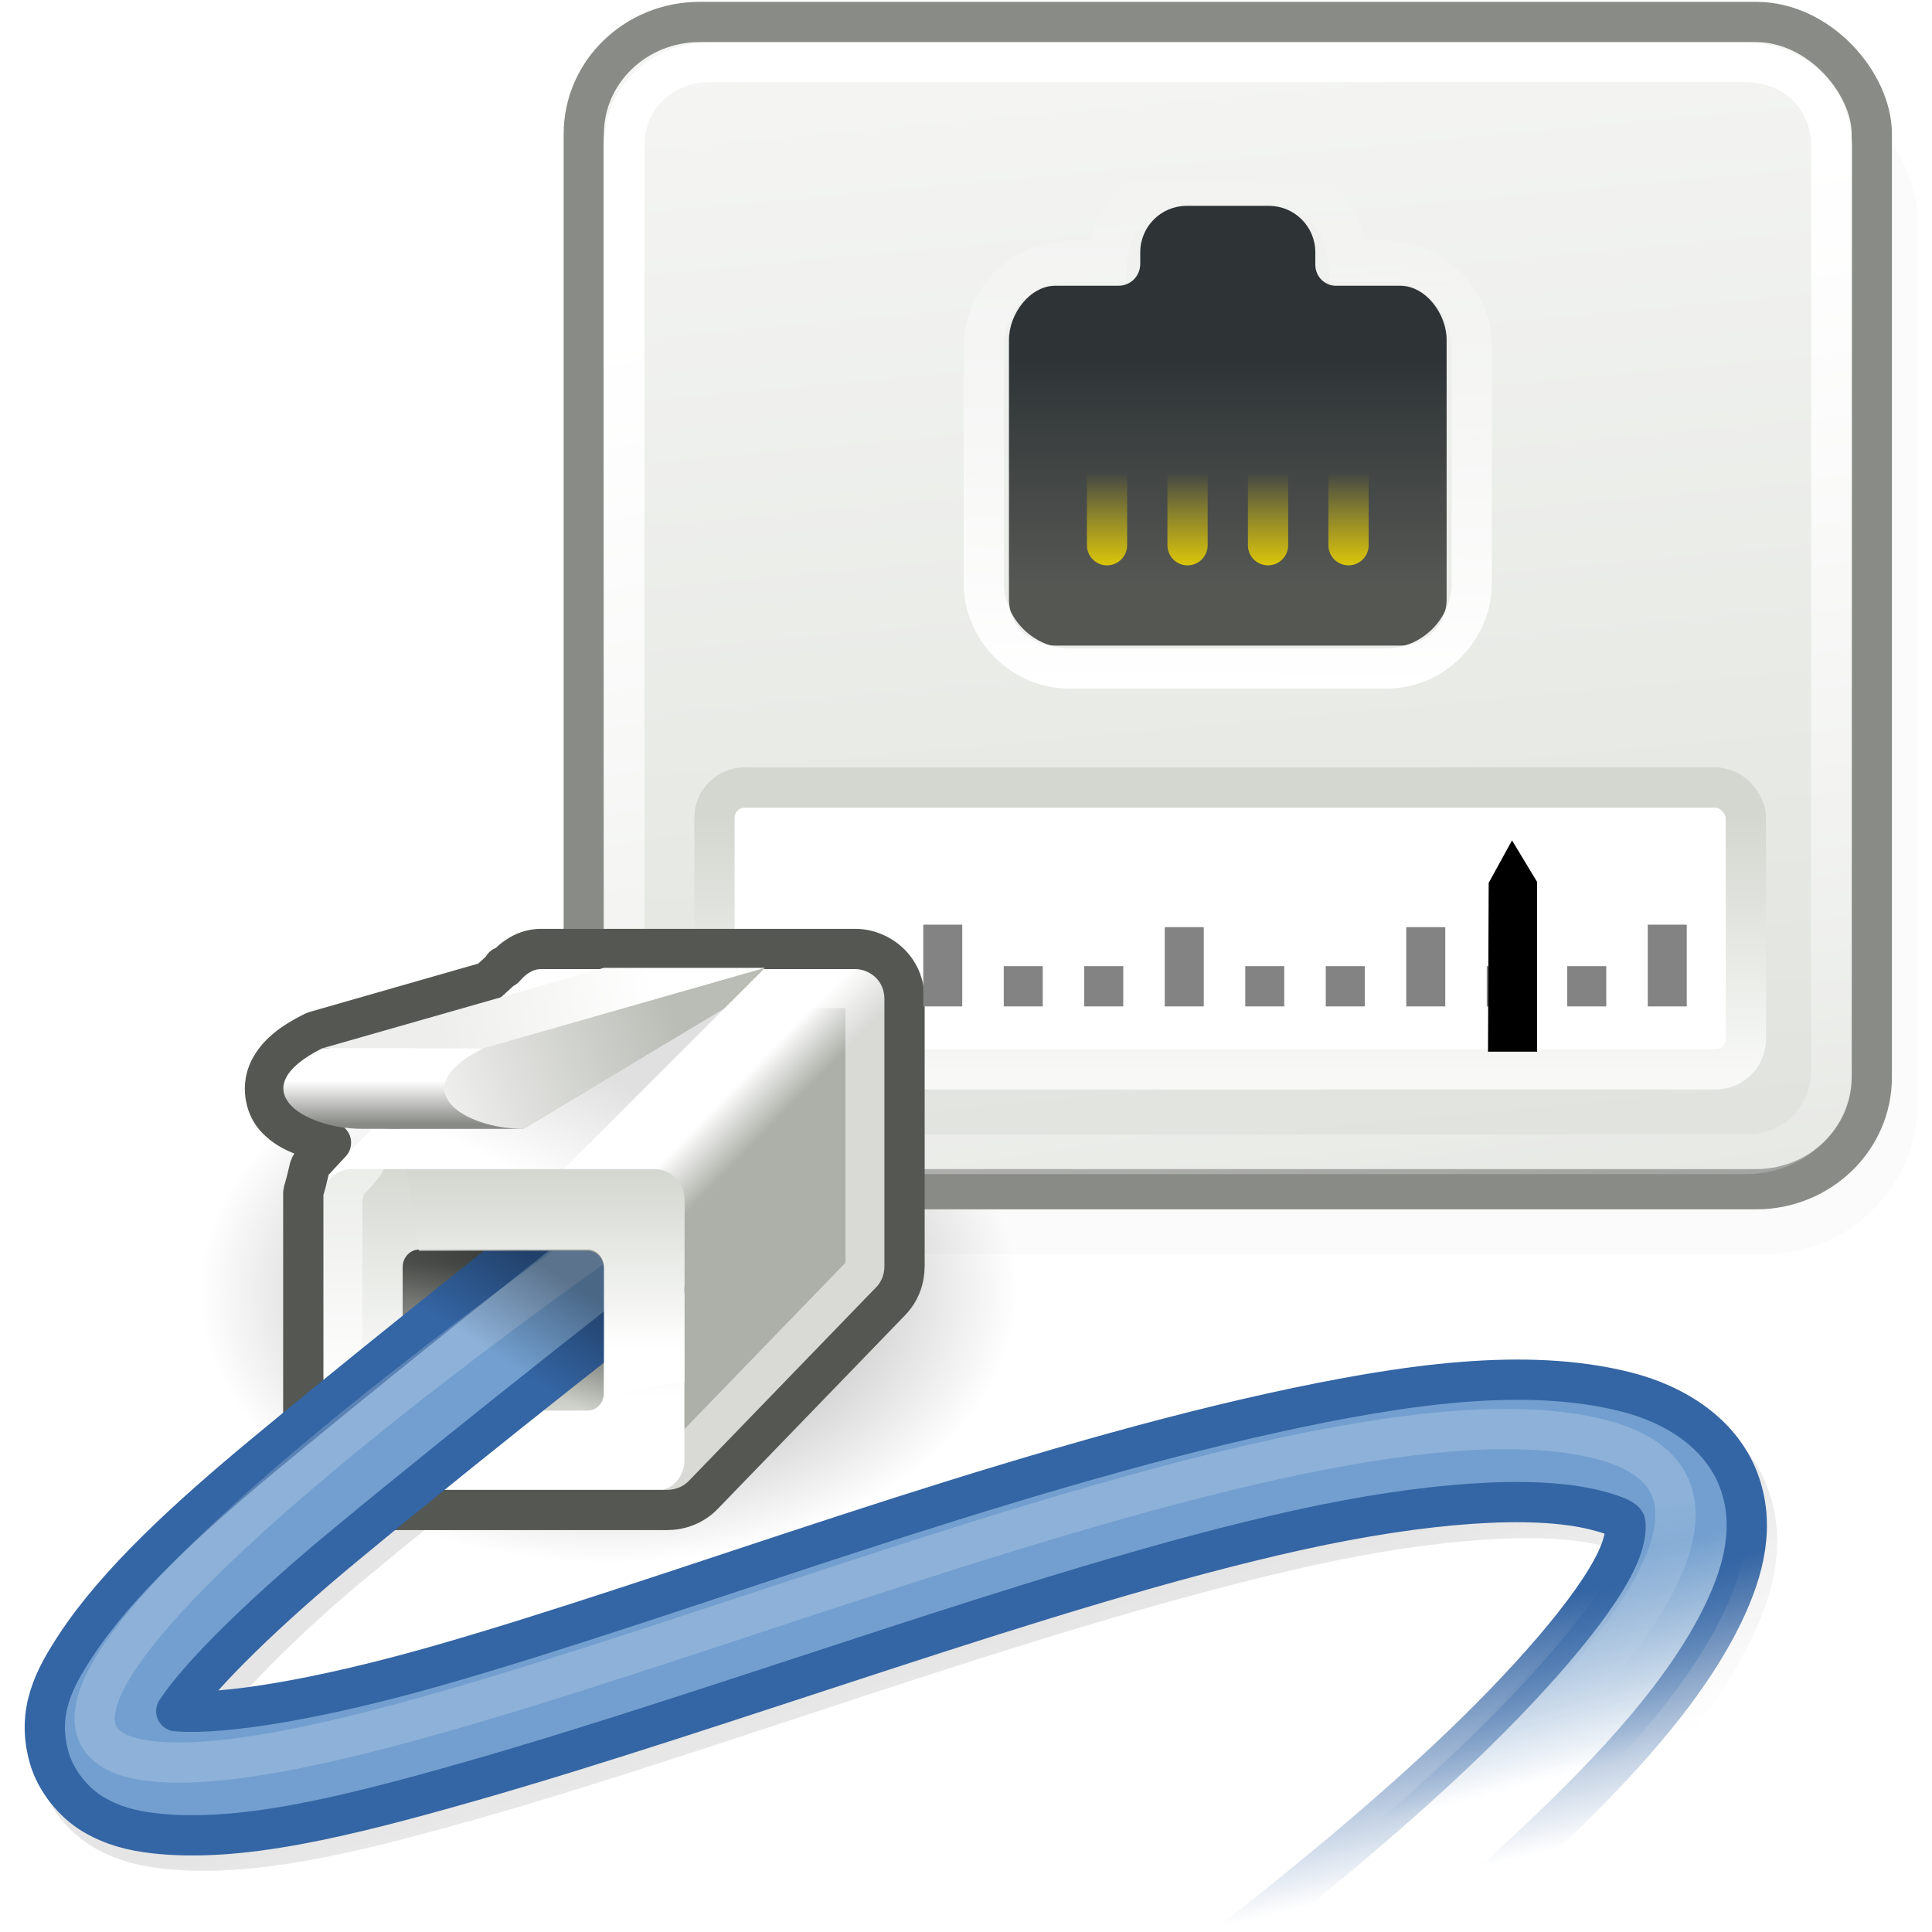 <svg xmlns="http://www.w3.org/2000/svg" xmlns:svg="http://www.w3.org/2000/svg" xmlns:xlink="http://www.w3.org/1999/xlink" id="svg11300" width="48" height="48" version="1.0"><defs id="defs3"><linearGradient id="linearGradient10230"><stop style="stop-color:#cdcdcd;stop-opacity:1" id="stop10232" offset="0"/><stop style="stop-color:#cdcdcd;stop-opacity:0" id="stop10234" offset="1"/></linearGradient><linearGradient id="linearGradient10196"><stop id="stop10198" offset="0" style="stop-color:#fff;stop-opacity:1"/><stop id="stop10200" offset="1" style="stop-color:#bdbdbd;stop-opacity:1"/></linearGradient><linearGradient id="linearGradient10186"><stop style="stop-color:#fff;stop-opacity:1" id="stop10188" offset="0"/><stop style="stop-color:#fff;stop-opacity:0" id="stop10190" offset="1"/></linearGradient><linearGradient id="linearGradient8905"><stop style="stop-color:#d3d7cf;stop-opacity:1" id="stop8907" offset="0"/><stop style="stop-color:#f8f9f7;stop-opacity:1" id="stop8909" offset="1"/></linearGradient><linearGradient id="linearGradient8895"><stop style="stop-color:#000;stop-opacity:1" id="stop8897" offset="0"/><stop style="stop-color:#000;stop-opacity:0" id="stop8899" offset="1"/></linearGradient><linearGradient id="linearGradient8885"><stop style="stop-color:#6e6e6e;stop-opacity:1" id="stop8887" offset="0"/><stop style="stop-color:#6e6e6e;stop-opacity:0" id="stop8889" offset="1"/></linearGradient><linearGradient id="linearGradient8872"><stop style="stop-color:#6e6e6e;stop-opacity:1" id="stop8874" offset="0"/><stop style="stop-color:#454545;stop-opacity:1" id="stop8876" offset="1"/></linearGradient><linearGradient id="linearGradient8699"><stop style="stop-color:#e0e0e0;stop-opacity:1" id="stop8701" offset="0"/><stop style="stop-color:#000;stop-opacity:1" id="stop8703" offset="1"/></linearGradient><linearGradient id="linearGradient7933"><stop id="stop7935" offset="0" style="stop-color:#f6f6f5;stop-opacity:1"/><stop style="stop-color:#e1e1dd;stop-opacity:1" id="stop7937" offset=".602"/><stop id="stop7939" offset="1" style="stop-color:#ccccc6;stop-opacity:1"/></linearGradient><linearGradient id="linearGradient7117"><stop style="stop-color:#fff;stop-opacity:1" id="stop7119" offset="0"/><stop style="stop-color:#c6c6c6;stop-opacity:1" id="stop7121" offset="1"/></linearGradient><linearGradient id="linearGradient7101"><stop style="stop-color:#e6e7e5;stop-opacity:1" id="stop7103" offset="0"/><stop style="stop-color:#e6e7e5;stop-opacity:0" id="stop7105" offset="1"/></linearGradient><linearGradient id="linearGradient7081"><stop style="stop-color:#878983;stop-opacity:1" id="stop7083" offset="0"/><stop style="stop-color:#d4d4d3;stop-opacity:1" id="stop7085" offset="1"/></linearGradient><linearGradient id="linearGradient7073"><stop style="stop-color:#fff;stop-opacity:1" id="stop7075" offset="0"/><stop style="stop-color:#fff;stop-opacity:0" id="stop7077" offset="1"/></linearGradient><linearGradient id="linearGradient7059"><stop id="stop7061" offset="0" style="stop-color:#e6e7e5;stop-opacity:1"/><stop style="stop-color:#a5a79f;stop-opacity:1" id="stop7067" offset=".278"/><stop style="stop-color:#c7c9c3;stop-opacity:1" id="stop7065" offset=".783"/><stop id="stop7063" offset="1" style="stop-color:#fff;stop-opacity:1"/></linearGradient><linearGradient id="linearGradient6903"><stop style="stop-color:#4d4d4d;stop-opacity:.16" id="stop6905" offset="0"/><stop style="stop-color:#181818;stop-opacity:1" id="stop6907" offset="1"/></linearGradient><linearGradient id="linearGradient6858"><stop style="stop-color:#000;stop-opacity:1" id="stop6860" offset="0"/><stop id="stop6868" offset=".218" style="stop-color:#fff;stop-opacity:1"/><stop id="stop6866" offset=".766" style="stop-color:#fff;stop-opacity:1"/><stop style="stop-color:#000;stop-opacity:1" id="stop6862" offset="1"/></linearGradient><linearGradient id="linearGradient6337"><stop style="stop-color:#4d4d4d;stop-opacity:1" id="stop6339" offset="0"/><stop style="stop-color:#000;stop-opacity:1" id="stop6341" offset="1"/></linearGradient><linearGradient id="linearGradient6277"><stop style="stop-color:#fff;stop-opacity:1" id="stop6279" offset="0"/><stop style="stop-color:#b4b4b4;stop-opacity:1" id="stop6281" offset="1"/></linearGradient><linearGradient id="linearGradient6248"><stop style="stop-color:#fff;stop-opacity:1" id="stop6250" offset="0"/><stop style="stop-color:#fff;stop-opacity:0" id="stop6252" offset="1"/></linearGradient><linearGradient id="linearGradient8538"><stop style="stop-color:#fff;stop-opacity:1" id="stop8540" offset="0"/><stop style="stop-color:#fff;stop-opacity:0" id="stop8542" offset="1"/></linearGradient><radialGradient id="radialGradient8544" cx="-85.084" cy="17.586" r="54.486" fx="-85.084" fy="17.586" gradientTransform="matrix(1.501, 0, 0, 1.476, 42.595, -7.627)" gradientUnits="userSpaceOnUse" xlink:href="#linearGradient8538"/><filter id="filter8562"><feGaussianBlur id="feGaussianBlur8564" stdDeviation=".323"/></filter><filter id="filter6242"><feGaussianBlur id="feGaussianBlur6244" stdDeviation=".283"/></filter><radialGradient id="radialGradient6283" cx="157.344" cy="30.799" r="1.031" fx="157.344" fy="30.799" gradientUnits="userSpaceOnUse" xlink:href="#linearGradient6277"/><radialGradient id="radialGradient6295" cx="157.344" cy="30.799" r="1.031" fx="157.344" fy="30.799" gradientUnits="userSpaceOnUse" xlink:href="#linearGradient6277"/><radialGradient id="radialGradient6309" cx="157.344" cy="30.799" r="1.031" fx="157.344" fy="30.799" gradientUnits="userSpaceOnUse" xlink:href="#linearGradient6277"/><radialGradient id="radialGradient6311" cx="157.344" cy="30.799" r="1.031" fx="157.344" fy="30.799" gradientUnits="userSpaceOnUse" xlink:href="#linearGradient6277"/><filter id="filter5386"><feGaussianBlur id="feGaussianBlur5388" stdDeviation=".263"/></filter><linearGradient id="linearGradient6991"><stop id="stop6993" offset="0" style="stop-color:#d3d7cf;stop-opacity:1"/><stop id="stop6995" offset="1" style="stop-color:#fff;stop-opacity:1"/></linearGradient><linearGradient id="linearGradient7186"><stop id="stop7188" offset="0" style="stop-color:#888a85;stop-opacity:1"/><stop id="stop7190" offset="1" style="stop-color:#fff;stop-opacity:1"/></linearGradient><linearGradient id="linearGradient7237"><stop id="stop7239" offset="0" style="stop-color:#eeeeec;stop-opacity:1"/><stop id="stop7241" offset="1" style="stop-color:#babdb6;stop-opacity:1"/></linearGradient><linearGradient id="linearGradient7245"><stop id="stop7247" offset="0" style="stop-color:#eeeeec;stop-opacity:1"/><stop id="stop7249" offset="1" style="stop-color:#fff;stop-opacity:1"/></linearGradient><linearGradient id="linearGradient7257"><stop style="stop-color:#000;stop-opacity:1" id="stop7259" offset="0"/><stop style="stop-color:#000;stop-opacity:0" id="stop7261" offset="1"/></linearGradient><linearGradient id="linearGradient7263"><stop style="stop-color:#adb0a8;stop-opacity:1" id="stop7265" offset="0"/><stop style="stop-color:#fff;stop-opacity:1" id="stop7267" offset="1"/></linearGradient><linearGradient id="linearGradient7269"><stop style="stop-color:#fff;stop-opacity:1" id="stop7271" offset="0"/><stop style="stop-color:#d3d7cf;stop-opacity:1" id="stop7273" offset="1"/></linearGradient><linearGradient id="linearGradient7277"><stop id="stop7279" offset="0" style="stop-color:#555753;stop-opacity:1"/><stop id="stop7281" offset="1" style="stop-color:#d3d7cf;stop-opacity:1"/></linearGradient><linearGradient id="linearGradient7340"><stop id="stop7342" offset="0" style="stop-color:#2e3436;stop-opacity:1"/><stop id="stop7344" offset="1" style="stop-color:#555753;stop-opacity:1"/></linearGradient><linearGradient id="linearGradient7422"><stop id="stop7424" offset="0" style="stop-color:#edd400;stop-opacity:1"/><stop id="stop7426" offset="1" style="stop-color:#edd400;stop-opacity:0"/></linearGradient><linearGradient id="linearGradient7430"><stop id="stop7432" offset="0" style="stop-color:#fff;stop-opacity:1"/><stop id="stop7434" offset="1" style="stop-color:#fff;stop-opacity:0"/></linearGradient><linearGradient id="linearGradient7438"><stop id="stop7440" offset="0" style="stop-color:#fff;stop-opacity:1"/><stop id="stop7442" offset="1" style="stop-color:#fff;stop-opacity:0"/></linearGradient><linearGradient id="linearGradient7652"><stop id="stop7654" offset="0" style="stop-color:#729fcf;stop-opacity:1"/><stop id="stop7656" offset="1" style="stop-color:#729fcf;stop-opacity:0"/></linearGradient><linearGradient id="linearGradient7660"><stop id="stop7662" offset="0" style="stop-color:#fff;stop-opacity:1"/><stop id="stop7664" offset="1" style="stop-color:#fff;stop-opacity:0"/></linearGradient><linearGradient id="linearGradient7812"><stop id="stop7814" offset="0" style="stop-color:#000;stop-opacity:1"/><stop id="stop7816" offset="1" style="stop-color:#000;stop-opacity:0"/></linearGradient><linearGradient id="linearGradient7822"><stop id="stop7824" offset="0" style="stop-color:#000;stop-opacity:1"/><stop id="stop7826" offset="1" style="stop-color:#000;stop-opacity:0"/></linearGradient><radialGradient id="radialGradient6668" cx="14.363" cy="34.786" r="8.795" fx="14.363" fy="34.786" gradientTransform="matrix(1, 0, 0, 0.688, 0, 10.838)" gradientUnits="userSpaceOnUse" xlink:href="#linearGradient7822"/><linearGradient id="linearGradient6674" x1="-4.221" x2="-4.221" y1="59.879" y2="54.708" gradientTransform="matrix(0.964, 0, 0, 0.972, -0.25, 1.694)" gradientUnits="userSpaceOnUse" xlink:href="#linearGradient7269"/><linearGradient id="linearGradient6676" x1="-1.989" x2="-3.359" y1="51.138" y2="54" gradientTransform="translate(-4, -24)" gradientUnits="userSpaceOnUse" xlink:href="#linearGradient7257"/><linearGradient id="linearGradient6678" x1="-4.685" x2=".884" y1="52.64" y2="50.563" gradientTransform="translate(-4, -24)" gradientUnits="userSpaceOnUse" xlink:href="#linearGradient7237"/><linearGradient id="linearGradient6680" x1="-5.082" x2=".265" y1="50.519" y2="49.458" gradientTransform="translate(-4, -24)" gradientUnits="userSpaceOnUse" xlink:href="#linearGradient7245"/><linearGradient id="linearGradient6682" x1="-5.969" x2="-5.969" y1="52.875" y2="51.812" gradientTransform="translate(-4, -24)" gradientUnits="userSpaceOnUse" xlink:href="#linearGradient7186"/><linearGradient id="linearGradient6684" x1="-3.536" x2="-3.536" y1="55.867" y2="59.445" gradientTransform="matrix(1, 0, 0, 1.029, -4, -25.143)" gradientUnits="userSpaceOnUse" xlink:href="#linearGradient7277"/><linearGradient id="linearGradient6686" x1="37.625" x2="39.629" y1="40.313" y2="49.839" gradientTransform="translate(-109.99, 113.276)" gradientUnits="userSpaceOnUse" xlink:href="#linearGradient7652"/><linearGradient id="linearGradient6690" x1="41.188" x2="42.124" y1="38.313" y2="42.938" gradientTransform="translate(-109.99, 113.276)" gradientUnits="userSpaceOnUse" xlink:href="#linearGradient7660"/><linearGradient id="linearGradient6692" x1="-4.11" x2="-4.11" y1="58.808" y2="55" gradientTransform="matrix(1.125, 0, 0, 1.167, -94.115, 79.141)" gradientUnits="userSpaceOnUse" xlink:href="#linearGradient7269"/><linearGradient id="linearGradient6694" x1="-6.406" x2="-7.781" y1="32.438" y2="34.563" gradientTransform="translate(-89.99, 113.276)" gradientUnits="userSpaceOnUse" xlink:href="#linearGradient7812"/><filter id="filter6756" width="1.79" height="2.147" x="-.395" y="-.574"><feGaussianBlur id="feGaussianBlur6758" stdDeviation="2.895"/></filter><filter id="filter6852"><feGaussianBlur id="feGaussianBlur6854" stdDeviation=".244"/></filter><linearGradient id="linearGradient6874" x1="44" x2="44" y1="180.5" y2="242.518" gradientTransform="matrix(0.251, 0, 0, 0.251, -123.362, 103.517)" gradientUnits="userSpaceOnUse" xlink:href="#linearGradient6858"/><filter id="filter6899"><feGaussianBlur id="feGaussianBlur6901" stdDeviation=".149"/></filter><linearGradient id="linearGradient6909" x1="-97.155" x2="-96.715" y1="153.008" y2="149.237" gradientUnits="userSpaceOnUse" xlink:href="#linearGradient6903"/><filter id="filter6997"><feGaussianBlur id="feGaussianBlur6999" stdDeviation=".167"/></filter><radialGradient id="radialGradient7011" cx="-73.928" cy="146.24" r="20.138" fx="-73.928" fy="146.24" gradientTransform="matrix(1, 0, 0, 0.557, 0, 68.77)" gradientUnits="userSpaceOnUse" xlink:href="#linearGradient7660"/><radialGradient id="radialGradient7055" cx="-101.209" cy="162.92" r="20.138" fx="-101.209" fy="162.92" gradientTransform="matrix(0.414, 0, 0, 0.23, -62.745, 120.751)" gradientUnits="userSpaceOnUse" xlink:href="#linearGradient7660"/><linearGradient id="linearGradient7057" x1="4.357" x2=".822" y1="58.888" y2="54.416" gradientTransform="matrix(1.022, 0, 0, 1.022, 0.049, -1.302)" gradientUnits="userSpaceOnUse" xlink:href="#linearGradient7059"/><filter id="filter7069"><feGaussianBlur id="feGaussianBlur7071" stdDeviation=".071"/></filter><linearGradient id="linearGradient7079" x1="-4.156" x2="-4.156" y1="37.149" y2="29.992" gradientUnits="userSpaceOnUse" xlink:href="#linearGradient7073"/><radialGradient id="radialGradient7089" cx="105.195" cy="-.366" r="29.403" fx="105.195" fy="-.366" gradientTransform="matrix(3.54, 0, 0, 3.507, -267.189, 1.189)" gradientUnits="userSpaceOnUse" xlink:href="#linearGradient6248"/><radialGradient id="radialGradient7107" cx="211.375" cy="217.367" r="21.625" fx="211.375" fy="217.367" gradientTransform="matrix(1, 0, 0, 1.04, 0, -8.912)" gradientUnits="userSpaceOnUse" xlink:href="#linearGradient7101"/><radialGradient id="radialGradient7111" cx="207.4" cy="217.158" r="21.625" fx="207.4" fy="217.158" gradientTransform="matrix(-0.4, 0, 0, -0.416, 115.345, 179.475)" gradientUnits="userSpaceOnUse" xlink:href="#linearGradient7101"/><filter id="filter5406"><feGaussianBlur id="feGaussianBlur5408" stdDeviation=".782"/></filter><linearGradient id="linearGradient7576"><stop id="stop7578" offset="0" style="stop-color:#3465a4;stop-opacity:1"/><stop id="stop7580" offset="1" style="stop-color:#3465a4;stop-opacity:0"/></linearGradient><linearGradient id="linearGradient7688"><stop id="stop7690" offset="0" style="stop-color:#000;stop-opacity:1"/><stop id="stop7692" offset="1" style="stop-color:#000;stop-opacity:0"/></linearGradient><filter id="filter7453" width="1.469" height="1.085" x="-.235" y="-.043"><feGaussianBlur id="feGaussianBlur7455" stdDeviation=".098"/></filter><radialGradient id="radialGradient7885" cx="14.363" cy="34.786" r="8.795" fx="14.363" fy="34.786" gradientTransform="matrix(1, 0, 0, 0.688, 0, 10.838)" gradientUnits="userSpaceOnUse" xlink:href="#linearGradient7822"/><linearGradient id="linearGradient7887" x1="-7.975" x2="-11.006" y1="25.357" y2="-6.568" gradientTransform="matrix(2, 0, 0, 1.933, 43.5, 0.533)" gradientUnits="userSpaceOnUse" xlink:href="#linearGradient6991"/><linearGradient id="linearGradient7889" x1="-7.852" x2="-5.51" y1="3.755" y2="18.938" gradientUnits="userSpaceOnUse" xlink:href="#linearGradient7438"/><linearGradient id="linearGradient7891" x1="28.625" x2="30.5" y1="41.125" y2="47.813" gradientUnits="userSpaceOnUse" xlink:href="#linearGradient7688"/><linearGradient id="linearGradient7893" x1="1.626" x2=".822" y1="55.219" y2="54.416" gradientUnits="userSpaceOnUse" xlink:href="#linearGradient7263"/><linearGradient id="linearGradient7895" x1="-4.221" x2="-4.221" y1="59.879" y2="54.708" gradientTransform="matrix(0.964, 0, 0, 0.972, -0.25, 1.694)" gradientUnits="userSpaceOnUse" xlink:href="#linearGradient7269"/><linearGradient id="linearGradient7897" x1="-1.989" x2="-3.359" y1="51.138" y2="54" gradientTransform="translate(-4, -24)" gradientUnits="userSpaceOnUse" xlink:href="#linearGradient7257"/><linearGradient id="linearGradient7899" x1="-4.685" x2=".884" y1="52.64" y2="50.563" gradientTransform="translate(-4, -24)" gradientUnits="userSpaceOnUse" xlink:href="#linearGradient7237"/><linearGradient id="linearGradient7901" x1="-5.082" x2=".265" y1="50.519" y2="49.458" gradientTransform="translate(-4, -24)" gradientUnits="userSpaceOnUse" xlink:href="#linearGradient7245"/><linearGradient id="linearGradient7903" x1="-5.969" x2="-5.969" y1="52.875" y2="51.812" gradientTransform="translate(-4, -24)" gradientUnits="userSpaceOnUse" xlink:href="#linearGradient7186"/><linearGradient id="linearGradient7905" x1="-3.536" x2="-3.536" y1="55.867" y2="59.445" gradientTransform="matrix(1, 0, 0, 1.029, -4, -25.143)" gradientUnits="userSpaceOnUse" xlink:href="#linearGradient7277"/><linearGradient id="linearGradient7907" x1="32.813" x2="32.813" y1="21" y2="26.205" gradientTransform="matrix(1.087, 0, 0, 1.086, -1.581, -12.943)" gradientUnits="userSpaceOnUse" xlink:href="#linearGradient7340"/><linearGradient id="linearGradient7909" x1="28.875" x2="29" y1="29" y2="16" gradientTransform="translate(1, -11)" gradientUnits="userSpaceOnUse" xlink:href="#linearGradient7430"/><linearGradient id="linearGradient7911" x1="30.313" x2="30.313" y1="27.313" y2="24.688" gradientUnits="userSpaceOnUse" xlink:href="#linearGradient7422"/><linearGradient id="linearGradient7913" x1="30.313" x2="30.313" y1="27.313" y2="24.688" gradientUnits="userSpaceOnUse" xlink:href="#linearGradient7422"/><linearGradient id="linearGradient7915" x1="30.313" x2="30.313" y1="27.313" y2="24.688" gradientUnits="userSpaceOnUse" xlink:href="#linearGradient7422"/><linearGradient id="linearGradient7917" x1="30.313" x2="30.313" y1="27.313" y2="24.688" gradientUnits="userSpaceOnUse" xlink:href="#linearGradient7422"/><linearGradient id="linearGradient7919" x1="30.313" x2="30.313" y1="27.313" y2="24.688" gradientUnits="userSpaceOnUse" xlink:href="#linearGradient7422"/><linearGradient id="linearGradient7921" x1="37.625" x2="38.875" y1="40.313" y2="45.063" gradientUnits="userSpaceOnUse" xlink:href="#linearGradient7652"/><linearGradient id="linearGradient7923" x1="38.75" x2="40.125" y1="40.625" y2="46.563" gradientUnits="userSpaceOnUse" xlink:href="#linearGradient7576"/><linearGradient id="linearGradient7925" x1="41.188" x2="42.124" y1="38.313" y2="42.938" gradientUnits="userSpaceOnUse" xlink:href="#linearGradient7660"/><linearGradient id="linearGradient7927" x1="-4.11" x2="-4.11" y1="58.808" y2="55" gradientTransform="matrix(1.125, 0, 0, 1.167, 15.875, -34.135)" gradientUnits="userSpaceOnUse" xlink:href="#linearGradient7269"/><linearGradient id="linearGradient7929" x1="-6.406" x2="-7.781" y1="32.438" y2="34.563" gradientUnits="userSpaceOnUse" xlink:href="#linearGradient7812"/><radialGradient id="radialGradient7931" cx="99.477" cy="14.743" r="29.131" fx="99.477" fy="14.743" gradientTransform="matrix(5.673, 4.12202e-08, -1.21574e-08, 1.673, -483.393, -0.398)" gradientUnits="userSpaceOnUse" xlink:href="#linearGradient7933"/><linearGradient id="linearGradient7037" x1="15.203" x2="19.136" y1="28.393" y2="31.795" gradientUnits="userSpaceOnUse" xlink:href="#linearGradient7031"/><linearGradient id="linearGradient7025" x1="19.976" x2="21.744" y1="26.166" y2="30.939" gradientUnits="userSpaceOnUse" xlink:href="#linearGradient7019"/><linearGradient id="linearGradient7017" x1="23.158" x2="24.926" y1="26.166" y2="31.735" gradientUnits="userSpaceOnUse" xlink:href="#linearGradient7011"/><linearGradient id="linearGradient3322" x1="-1.989" x2="-3.359" y1="51.138" y2="54" gradientTransform="matrix(0.775, 0, 0, 0.604, 10.649, -13.615)" gradientUnits="userSpaceOnUse" xlink:href="#linearGradient7257"/><linearGradient id="linearGradient3316" x1="-4.894" x2="-.902" y1="53.056" y2="51.097" gradientTransform="matrix(0.634, 0, 0, 0.745, 11.072, -20.511)" gradientUnits="userSpaceOnUse" xlink:href="#linearGradient7237"/><linearGradient id="linearGradient3313" x1="-5.082" x2=".265" y1="50.519" y2="49.458" gradientTransform="matrix(0.677, 0, 0, 0.459, 10.97, -6.475)" gradientUnits="userSpaceOnUse" xlink:href="#linearGradient7245"/><linearGradient id="linearGradient3310" x1="-5.969" x2="-5.969" y1="52.875" y2="51.812" gradientTransform="matrix(0.491, 0, 0, 0.988, 9.457, -33.385)" gradientUnits="userSpaceOnUse" xlink:href="#linearGradient7186"/><linearGradient id="linearGradient3307" x1="-3.536" x2="-3.536" y1="55.867" y2="59.445" gradientTransform="matrix(0.602, 0, 0, 0.76, 10.602, -22.168)" gradientUnits="userSpaceOnUse" xlink:href="#linearGradient7277"/><filter id="filter7806" width="1.231" height="1.255" x="-.115" y="-.127"><feGaussianBlur id="feGaussianBlur7808" stdDeviation="1.848"/></filter><linearGradient id="linearGradient7011"><stop id="stop7013" offset="0" style="stop-color:#3465a4;stop-opacity:1"/><stop id="stop7015" offset="1" style="stop-color:#3465a4;stop-opacity:0"/></linearGradient><linearGradient id="linearGradient7019"><stop id="stop7021" offset="0" style="stop-color:#9ebdde;stop-opacity:1"/><stop id="stop7023" offset="1" style="stop-color:#9ebdde;stop-opacity:0"/></linearGradient><linearGradient id="linearGradient7031"><stop id="stop7033" offset="0" style="stop-color:#000;stop-opacity:1"/><stop id="stop7035" offset="1" style="stop-color:#000;stop-opacity:0"/></linearGradient><radialGradient id="radialGradient8201" cx="14.363" cy="34.786" r="8.795" fx="14.363" fy="34.786" gradientTransform="matrix(1, 0, 0, 0.688, 0, 10.838)" gradientUnits="userSpaceOnUse" xlink:href="#linearGradient7822"/><linearGradient id="linearGradient8203" x1="-7.975" x2="-11.006" y1="25.357" y2="-6.568" gradientTransform="matrix(2, 0, 0, 1.933, 43.5, 0.533)" gradientUnits="userSpaceOnUse" xlink:href="#linearGradient6991"/><linearGradient id="linearGradient8205" x1="1.626" x2=".822" y1="55.219" y2="54.416" gradientUnits="userSpaceOnUse" xlink:href="#linearGradient7263"/><linearGradient id="linearGradient8207" x1="-4.221" x2="-4.221" y1="59.879" y2="54.708" gradientTransform="matrix(0.964, 0, 0, 0.972, -0.25, 1.694)" gradientUnits="userSpaceOnUse" xlink:href="#linearGradient7269"/><linearGradient id="linearGradient8209" x1="-6.406" x2="-7.781" y1="32.438" y2="34.563" gradientUnits="userSpaceOnUse" xlink:href="#linearGradient7812"/><linearGradient id="linearGradient8211" x1="-4.11" x2="-4.11" y1="58.808" y2="55" gradientTransform="matrix(1.125, 0, 0, 1.167, 15.875, -34.135)" gradientUnits="userSpaceOnUse" xlink:href="#linearGradient7269"/><linearGradient id="linearGradient5932"><stop id="stop5934" offset="0" style="stop-color:#888a85;stop-opacity:1"/><stop id="stop5936" offset="1" style="stop-color:#babdb6;stop-opacity:1"/></linearGradient><linearGradient id="linearGradient5940"><stop id="stop5942" offset="0" style="stop-color:#2e3436;stop-opacity:1"/><stop id="stop5944" offset="1" style="stop-color:#555753;stop-opacity:1"/></linearGradient><linearGradient id="linearGradient6954"><stop id="stop6956" offset="0" style="stop-color:#fff;stop-opacity:1"/><stop id="stop6958" offset="1" style="stop-color:#fff;stop-opacity:0"/></linearGradient><linearGradient id="linearGradient7090"><stop id="stop7092" offset="0" style="stop-color:#3465a4;stop-opacity:1"/><stop id="stop7094" offset="1" style="stop-color:#3465a4;stop-opacity:0"/></linearGradient><linearGradient id="linearGradient7098"><stop id="stop7100" offset="0" style="stop-color:#9ebdde;stop-opacity:1"/><stop id="stop7102" offset="1" style="stop-color:#729fcf;stop-opacity:0"/></linearGradient><linearGradient id="linearGradient7113"><stop id="stop7115" offset="0" style="stop-color:#fce94f;stop-opacity:1"/><stop id="stop7117" offset="1" style="stop-color:#fce94f;stop-opacity:0"/></linearGradient><linearGradient id="linearGradient7150"><stop id="stop7152" offset="0" style="stop-color:#babdb6;stop-opacity:1"/><stop id="stop7154" offset="1" style="stop-color:#babdb6;stop-opacity:0"/></linearGradient><linearGradient id="linearGradient7158"><stop id="stop7160" offset="0" style="stop-color:#babdb6;stop-opacity:1"/><stop id="stop7162" offset="1" style="stop-color:#babdb6;stop-opacity:0"/></linearGradient><linearGradient id="linearGradient7168"><stop id="stop7170" offset="0" style="stop-color:#000;stop-opacity:1"/><stop id="stop7172" offset="1" style="stop-color:#000;stop-opacity:0"/></linearGradient><linearGradient id="linearGradient5996" x1="14.275" x2="16.056" y1="12.65" y2="16.119" gradientUnits="userSpaceOnUse" xlink:href="#linearGradient7090"/><linearGradient id="linearGradient5994" x1="15.619" x2="17.4" y1="10.556" y2="14.525" gradientUnits="userSpaceOnUse" xlink:href="#linearGradient7098"/><linearGradient id="linearGradient5992" x1="-2.531" x2=".313" y1="12.297" y2="12.453" gradientUnits="userSpaceOnUse" xlink:href="#linearGradient7158"/><linearGradient id="linearGradient5990" x1="-.766" x2="1" y1="14.469" y2="15.516" gradientUnits="userSpaceOnUse" xlink:href="#linearGradient7150"/><linearGradient id="linearGradient8518" x1="-2.017" x2="-7.506" y1="22.709" y2="2.225" gradientTransform="translate(20)" gradientUnits="userSpaceOnUse" xlink:href="#linearGradient6991"/><filter id="filter8570"><feGaussianBlur id="feGaussianBlur8572" stdDeviation=".152"/></filter><radialGradient id="radialGradient8764" cx="99.223" cy="38.566" r="11.366" fx="99.223" fy="38.566" gradientTransform="matrix(1.934, 0, 0, 2.127, -109.644, -21.131)" gradientUnits="userSpaceOnUse" xlink:href="#linearGradient6337"/><linearGradient id="linearGradient8766" x1="30.313" x2="30.313" y1="27.313" y2="24.688" gradientTransform="matrix(1, 0, 0, 2.258, 58.186, -1.726)" gradientUnits="userSpaceOnUse" xlink:href="#linearGradient7422"/><linearGradient id="linearGradient8768" x1="30.313" x2="30.313" y1="27.313" y2="24.688" gradientTransform="matrix(1, 0, 0, 2.258, 58.319, -1.726)" gradientUnits="userSpaceOnUse" xlink:href="#linearGradient7422"/><linearGradient id="linearGradient8770" x1="30.313" x2="30.313" y1="27.313" y2="24.688" gradientTransform="matrix(1, 0, 0, 2.258, 56.432, -1.726)" gradientUnits="userSpaceOnUse" xlink:href="#linearGradient7422"/><linearGradient id="linearGradient8772" x1="30.313" x2="30.313" y1="27.313" y2="24.688" gradientTransform="matrix(1, 0, 0, 2.258, 49.712, -1.726)" gradientUnits="userSpaceOnUse" xlink:href="#linearGradient7422"/><linearGradient id="linearGradient8774" x1="30.313" x2="30.313" y1="27.313" y2="24.688" gradientTransform="matrix(1, 0, 0, 2.258, 49.877, -1.726)" gradientUnits="userSpaceOnUse" xlink:href="#linearGradient7422"/><linearGradient id="linearGradient8776" x1="30.313" x2="30.313" y1="27.313" y2="24.688" gradientTransform="matrix(1, 0, 0, 2.258, 49.944, -1.726)" gradientUnits="userSpaceOnUse" xlink:href="#linearGradient7422"/><linearGradient id="linearGradient8778" x1="30.313" x2="30.313" y1="27.313" y2="24.688" gradientTransform="matrix(1, 0, 0, 2.258, 50.043, -1.726)" gradientUnits="userSpaceOnUse" xlink:href="#linearGradient7422"/><radialGradient id="radialGradient8780" cx="84.119" cy="49.951" r="12.953" fx="84.119" fy="49.951" gradientTransform="matrix(2.288, -9.78503e-08, 6.80096e-08, 1.59, -108.355, -28.416)" gradientUnits="userSpaceOnUse" xlink:href="#linearGradient7117"/><radialGradient id="radialGradient8784" cx="84.465" cy="21.439" r="21.467" fx="84.465" fy="21.439" gradientTransform="matrix(1.495, 3.37567e-07, -7.8683e-08, 0.349, -40.256, 13.967)" gradientUnits="userSpaceOnUse" xlink:href="#linearGradient8699"/><radialGradient id="radialGradient8786" cx="84.465" cy="21.439" r="21.467" fx="84.465" fy="21.439" gradientTransform="matrix(1.495, 3.37567e-07, -7.8683e-08, 0.349, -40.256, 13.967)" gradientUnits="userSpaceOnUse" xlink:href="#linearGradient8699"/><radialGradient id="radialGradient8788" cx="84.465" cy="21.439" r="21.467" fx="84.465" fy="21.439" gradientTransform="matrix(1.495, 3.37567e-07, -7.8683e-08, 0.349, -40.256, 13.967)" gradientUnits="userSpaceOnUse" xlink:href="#linearGradient8699"/><radialGradient id="radialGradient8790" cx="84.465" cy="21.439" r="21.467" fx="84.465" fy="21.439" gradientTransform="matrix(1.495, 3.37567e-07, -7.8683e-08, 0.349, -40.256, 13.967)" gradientUnits="userSpaceOnUse" xlink:href="#linearGradient8699"/><radialGradient id="radialGradient8792" cx="84.465" cy="21.439" r="21.467" fx="84.465" fy="21.439" gradientTransform="matrix(1.495, 3.37567e-07, -7.8683e-08, 0.349, -40.256, 13.967)" gradientUnits="userSpaceOnUse" xlink:href="#linearGradient8699"/><radialGradient id="radialGradient8794" cx="84.465" cy="21.439" r="21.467" fx="84.465" fy="21.439" gradientTransform="matrix(1.495, 3.37567e-07, -7.8683e-08, 0.349, -40.256, 13.967)" gradientUnits="userSpaceOnUse" xlink:href="#linearGradient8699"/><radialGradient id="radialGradient8796" cx="84.465" cy="21.439" r="21.467" fx="84.465" fy="21.439" gradientTransform="matrix(1.495, 3.37567e-07, -7.8683e-08, 0.349, -40.256, 13.967)" gradientUnits="userSpaceOnUse" xlink:href="#linearGradient8699"/><radialGradient id="radialGradient8798" cx="84.465" cy="21.439" r="21.467" fx="84.465" fy="21.439" gradientTransform="matrix(1.495, 3.37567e-07, -7.8683e-08, 0.349, -40.256, 13.967)" gradientUnits="userSpaceOnUse" xlink:href="#linearGradient8699"/><radialGradient id="radialGradient8800" cx="84.465" cy="21.439" r="21.467" fx="84.465" fy="21.439" gradientTransform="matrix(1.495, 3.37567e-07, -7.8683e-08, 0.349, -40.256, 13.967)" gradientUnits="userSpaceOnUse" xlink:href="#linearGradient8699"/><radialGradient id="radialGradient8802" cx="84.465" cy="21.439" r="21.467" fx="84.465" fy="21.439" gradientTransform="matrix(1.495, 3.37567e-07, -7.8683e-08, 0.349, -40.256, 13.967)" gradientUnits="userSpaceOnUse" xlink:href="#linearGradient8699"/><radialGradient id="radialGradient8804" cx="84.465" cy="21.439" r="21.467" fx="84.465" fy="21.439" gradientTransform="matrix(1.495, 3.37567e-07, -7.8683e-08, 0.349, -40.256, 13.967)" gradientUnits="userSpaceOnUse" xlink:href="#linearGradient8699"/><radialGradient id="radialGradient8806" cx="84.465" cy="21.439" r="21.467" fx="84.465" fy="21.439" gradientTransform="matrix(1.495, 3.37567e-07, -7.8683e-08, 0.349, -40.256, 13.967)" gradientUnits="userSpaceOnUse" xlink:href="#linearGradient8699"/><radialGradient id="radialGradient8808" cx="84.465" cy="21.439" r="21.467" fx="84.465" fy="21.439" gradientTransform="matrix(1.495, 3.37567e-07, -7.8683e-08, 0.349, -40.256, 13.967)" gradientUnits="userSpaceOnUse" xlink:href="#linearGradient8699"/><radialGradient id="radialGradient8810" cx="84.465" cy="21.439" r="21.467" fx="84.465" fy="21.439" gradientTransform="matrix(1.495, 3.37567e-07, -7.8683e-08, 0.349, -40.256, 13.967)" gradientUnits="userSpaceOnUse" xlink:href="#linearGradient8699"/><radialGradient id="radialGradient8812" cx="84.465" cy="21.439" r="21.467" fx="84.465" fy="21.439" gradientTransform="matrix(1.495, 3.37567e-07, -7.8683e-08, 0.349, -40.256, 13.967)" gradientUnits="userSpaceOnUse" xlink:href="#linearGradient8699"/><radialGradient id="radialGradient8814" cx="84.465" cy="21.439" r="21.467" fx="84.465" fy="21.439" gradientTransform="matrix(1.495, 3.37567e-07, -7.8683e-08, 0.349, -40.256, 13.967)" gradientUnits="userSpaceOnUse" xlink:href="#linearGradient8699"/><radialGradient id="radialGradient8816" cx="84.465" cy="21.439" r="21.467" fx="84.465" fy="21.439" gradientTransform="matrix(1.495, 3.37567e-07, -7.8683e-08, 0.349, -40.256, 13.967)" gradientUnits="userSpaceOnUse" xlink:href="#linearGradient8699"/><radialGradient id="radialGradient8818" cx="84.465" cy="21.439" r="21.467" fx="84.465" fy="21.439" gradientTransform="matrix(1.495, 3.37567e-07, -7.8683e-08, 0.349, -40.256, 13.967)" gradientUnits="userSpaceOnUse" xlink:href="#linearGradient8699"/><radialGradient id="radialGradient8820" cx="84.465" cy="21.439" r="21.467" fx="84.465" fy="21.439" gradientTransform="matrix(1.495, 3.37567e-07, -7.8683e-08, 0.349, -40.256, 13.967)" gradientUnits="userSpaceOnUse" xlink:href="#linearGradient8699"/><radialGradient id="radialGradient8822" cx="84.465" cy="21.439" r="21.467" fx="84.465" fy="21.439" gradientTransform="matrix(1.495, 3.37567e-07, -7.8683e-08, 0.349, -40.256, 13.967)" gradientUnits="userSpaceOnUse" xlink:href="#linearGradient8699"/><radialGradient id="radialGradient8824" cx="84.465" cy="21.439" r="21.467" fx="84.465" fy="21.439" gradientTransform="matrix(1.495, 3.37567e-07, -7.8683e-08, 0.349, -40.256, 13.967)" gradientUnits="userSpaceOnUse" xlink:href="#linearGradient8699"/><radialGradient id="radialGradient8826" cx="84.465" cy="21.439" r="21.467" fx="84.465" fy="21.439" gradientTransform="matrix(1.495, 3.37567e-07, -7.8683e-08, 0.349, -40.256, 13.967)" gradientUnits="userSpaceOnUse" xlink:href="#linearGradient8699"/><radialGradient id="radialGradient8828" cx="84.465" cy="21.439" r="21.467" fx="84.465" fy="21.439" gradientTransform="matrix(1.495, 3.37567e-07, -7.8683e-08, 0.349, -40.256, 13.967)" gradientUnits="userSpaceOnUse" xlink:href="#linearGradient8699"/><radialGradient id="radialGradient8830" cx="84.465" cy="21.439" r="21.467" fx="84.465" fy="21.439" gradientTransform="matrix(1.495, 3.37567e-07, -7.8683e-08, 0.349, -40.256, 13.967)" gradientUnits="userSpaceOnUse" xlink:href="#linearGradient8699"/><radialGradient id="radialGradient8832" cx="84.465" cy="21.439" r="21.467" fx="84.465" fy="21.439" gradientTransform="matrix(1.495, 3.37567e-07, -7.8683e-08, 0.349, -40.256, 13.967)" gradientUnits="userSpaceOnUse" xlink:href="#linearGradient8699"/><radialGradient id="radialGradient8834" cx="84.465" cy="21.439" r="21.467" fx="84.465" fy="21.439" gradientTransform="matrix(1.495, 3.37567e-07, -7.8683e-08, 0.349, -40.256, 13.967)" gradientUnits="userSpaceOnUse" xlink:href="#linearGradient8699"/><radialGradient id="radialGradient8836" cx="84.465" cy="21.439" r="21.467" fx="84.465" fy="21.439" gradientTransform="matrix(1.495, 3.37567e-07, -7.8683e-08, 0.349, -40.256, 13.967)" gradientUnits="userSpaceOnUse" xlink:href="#linearGradient8699"/><radialGradient id="radialGradient8838" cx="84.465" cy="21.439" r="21.467" fx="84.465" fy="21.439" gradientTransform="matrix(1.495, 3.37567e-07, -7.8683e-08, 0.349, -40.256, 13.967)" gradientUnits="userSpaceOnUse" xlink:href="#linearGradient8699"/><radialGradient id="radialGradient8840" cx="84.465" cy="21.439" r="21.467" fx="84.465" fy="21.439" gradientTransform="matrix(1.495, 3.37567e-07, -7.8683e-08, 0.349, -40.256, 13.967)" gradientUnits="userSpaceOnUse" xlink:href="#linearGradient8699"/><radialGradient id="radialGradient8842" cx="84.465" cy="21.439" r="21.467" fx="84.465" fy="21.439" gradientTransform="matrix(1.495, 3.37567e-07, -7.8683e-08, 0.349, -40.256, 13.967)" gradientUnits="userSpaceOnUse" xlink:href="#linearGradient8699"/><radialGradient id="radialGradient8844" cx="84.465" cy="21.439" r="21.467" fx="84.465" fy="21.439" gradientTransform="matrix(1.495, 3.37567e-07, -7.8683e-08, 0.349, -40.256, 13.967)" gradientUnits="userSpaceOnUse" xlink:href="#linearGradient8699"/><radialGradient id="radialGradient8846" cx="84.465" cy="21.439" r="21.467" fx="84.465" fy="21.439" gradientTransform="matrix(1.495, 3.37567e-07, -7.8683e-08, 0.349, -40.256, 13.967)" gradientUnits="userSpaceOnUse" xlink:href="#linearGradient8699"/><radialGradient id="radialGradient8848" cx="84.465" cy="21.439" r="21.467" fx="84.465" fy="21.439" gradientTransform="matrix(1.495, 3.37567e-07, -7.8683e-08, 0.349, -40.256, 13.967)" gradientUnits="userSpaceOnUse" xlink:href="#linearGradient8699"/><radialGradient id="radialGradient8850" cx="84.465" cy="21.439" r="21.467" fx="84.465" fy="21.439" gradientTransform="matrix(1.495, 3.37567e-07, -7.8683e-08, 0.349, -40.256, 13.967)" gradientUnits="userSpaceOnUse" xlink:href="#linearGradient8699"/><radialGradient id="radialGradient8852" cx="84.465" cy="21.439" r="21.467" fx="84.465" fy="21.439" gradientTransform="matrix(1.495, 3.37567e-07, -7.8683e-08, 0.349, -40.256, 13.967)" gradientUnits="userSpaceOnUse" xlink:href="#linearGradient8699"/><radialGradient id="radialGradient8854" cx="84.465" cy="21.439" r="21.467" fx="84.465" fy="21.439" gradientTransform="matrix(1.495, 3.37567e-07, -7.8683e-08, 0.349, -40.256, 13.967)" gradientUnits="userSpaceOnUse" xlink:href="#linearGradient8699"/><radialGradient id="radialGradient8856" cx="84.465" cy="21.439" r="21.467" fx="84.465" fy="21.439" gradientTransform="matrix(1.495, 3.37567e-07, -7.8683e-08, 0.349, -40.256, 13.967)" gradientUnits="userSpaceOnUse" xlink:href="#linearGradient8699"/><radialGradient id="radialGradient8858" cx="84.465" cy="21.439" r="21.467" fx="84.465" fy="21.439" gradientTransform="matrix(1.495, 3.37567e-07, -7.8683e-08, 0.349, -40.256, 13.967)" gradientUnits="userSpaceOnUse" xlink:href="#linearGradient8699"/><radialGradient id="radialGradient8860" cx="84.465" cy="21.439" r="21.467" fx="84.465" fy="21.439" gradientTransform="matrix(1.495, 3.37567e-07, -7.8683e-08, 0.349, -40.256, 13.967)" gradientUnits="userSpaceOnUse" xlink:href="#linearGradient8699"/><radialGradient id="radialGradient8862" cx="84.465" cy="21.439" r="21.467" fx="84.465" fy="21.439" gradientTransform="matrix(1.495, 3.37567e-07, -7.8683e-08, 0.349, -40.256, 13.967)" gradientUnits="userSpaceOnUse" xlink:href="#linearGradient8699"/><radialGradient id="radialGradient8864" cx="84.465" cy="21.439" r="21.467" fx="84.465" fy="21.439" gradientTransform="matrix(1.495, 3.37567e-07, -7.8683e-08, 0.349, -40.256, 13.967)" gradientUnits="userSpaceOnUse" xlink:href="#linearGradient8699"/><radialGradient id="radialGradient8866" cx="84.465" cy="21.439" r="21.467" fx="84.465" fy="21.439" gradientTransform="matrix(1.495, 3.37567e-07, -7.8683e-08, 0.349, -40.256, 13.967)" gradientUnits="userSpaceOnUse" xlink:href="#linearGradient8699"/><linearGradient id="linearGradient8868" x1="-2.242" x2="-5.476" y1="35.848" y2="26.519" gradientUnits="userSpaceOnUse" xlink:href="#linearGradient7081"/><radialGradient id="radialGradient8878" cx="204.813" cy="138.997" r="2.313" fx="204.813" fy="138.997" gradientTransform="matrix(1.417, 0, 0, 0.911, -193.722, -68.522)" gradientUnits="userSpaceOnUse" xlink:href="#linearGradient8872"/><linearGradient id="linearGradient8891" x1="100.069" x2="100.069" y1="51.082" y2="55.511" gradientTransform="matrix(0.75, 0, 0, 0.75, 25.391, 13.503)" gradientUnits="userSpaceOnUse" xlink:href="#linearGradient8885"/><linearGradient id="linearGradient8901" x1="204.531" x2="204.531" y1="145.25" y2="143.125" gradientUnits="userSpaceOnUse" xlink:href="#linearGradient8895"/><linearGradient id="linearGradient8911" x1="31.622" x2="31.622" y1="21.205" y2="27.583" gradientUnits="userSpaceOnUse" xlink:href="#linearGradient8905"/><linearGradient id="linearGradient8961" x1="31.622" x2="31.622" y1="21.205" y2="27.583" gradientTransform="matrix(0.545, 0, 0, 1, 2.916, -10.237)" gradientUnits="userSpaceOnUse" xlink:href="#linearGradient8905"/><linearGradient id="linearGradient9066" x1="-6.625" x2="-6.625" y1="7.676" y2="9.162" gradientTransform="translate(31.13, -1.095)" gradientUnits="userSpaceOnUse" xlink:href="#linearGradient5940"/><linearGradient id="linearGradient9068" x1="-7.242" x2="-6.339" y1="7.259" y2="8.823" gradientTransform="translate(31.13, -1.095)" gradientUnits="userSpaceOnUse" xlink:href="#linearGradient5932"/><linearGradient id="linearGradient9070" x1="-5.469" x2="-5.469" y1="10" y2="8.499" gradientUnits="userSpaceOnUse" xlink:href="#linearGradient7113"/><linearGradient id="linearGradient9072" x1="-5.469" x2="-5.469" y1="10" y2="8.499" gradientUnits="userSpaceOnUse" xlink:href="#linearGradient7113"/><linearGradient id="linearGradient9074" x1="-5.469" x2="-5.469" y1="10" y2="8.499" gradientUnits="userSpaceOnUse" xlink:href="#linearGradient7113"/><linearGradient id="linearGradient9076" x1="-3.875" x2="-9.063" y1="16.833" y2="-4.875" gradientTransform="translate(11.13, -1.095)" gradientUnits="userSpaceOnUse" xlink:href="#linearGradient6954"/><linearGradient id="linearGradient9186" x1="31.622" x2="31.622" y1="21.205" y2="27.583" gradientTransform="matrix(0.467, 0, 0, 1, -5.622, -19.09)" gradientUnits="userSpaceOnUse" xlink:href="#linearGradient8905"/><linearGradient id="linearGradient10192" x1="79.539" x2="79.539" y1="49.269" y2="55.182" gradientTransform="matrix(1, 0, 0, 1.41, 0, -20.578)" gradientUnits="userSpaceOnUse" xlink:href="#linearGradient10186"/><linearGradient id="linearGradient10194" x1="183" x2="183" y1="83.042" y2="59.974" gradientUnits="userSpaceOnUse" xlink:href="#linearGradient10196"/><filter id="filter10224" width="1.374" height="1.14" x="-.187" y="-.07"><feGaussianBlur id="feGaussianBlur10226" stdDeviation=".217"/></filter><radialGradient id="radialGradient10236" cx="203.344" cy="139.243" r=".781" fx="203.344" fy="139.243" gradientTransform="matrix(6.441, 0, 0, 13.757, -1106.42, -1776.79)" gradientUnits="userSpaceOnUse" xlink:href="#linearGradient10230"/><radialGradient id="radialGradient6778" cx="8.309" cy="17.183" r="5.127" fx="8.309" fy="17.183" gradientTransform="matrix(1, 0, 0, 0.853, 0, 2.518)" gradientUnits="userSpaceOnUse" xlink:href="#linearGradient7168"/><linearGradient id="linearGradient6780" x1="-2.017" x2="-7.506" y1="22.709" y2="2.225" gradientTransform="translate(20)" gradientUnits="userSpaceOnUse" xlink:href="#linearGradient6991"/><linearGradient id="linearGradient6782" x1="31.622" x2="31.622" y1="21.205" y2="27.583" gradientTransform="matrix(0.467, 0, 0, 1, -0.816, -13.001)" gradientUnits="userSpaceOnUse" xlink:href="#linearGradient8905"/><linearGradient id="linearGradient6784" x1="-.766" x2="1" y1="14.469" y2="15.516" gradientUnits="userSpaceOnUse" xlink:href="#linearGradient7150"/><linearGradient id="linearGradient6786" x1="-2.531" x2=".313" y1="12.297" y2="12.453" gradientUnits="userSpaceOnUse" xlink:href="#linearGradient7158"/><linearGradient id="linearGradient6788" x1="15.619" x2="17.4" y1="10.556" y2="14.525" gradientUnits="userSpaceOnUse" xlink:href="#linearGradient7098"/><linearGradient id="linearGradient6790" x1="14.275" x2="16.056" y1="12.65" y2="16.119" gradientUnits="userSpaceOnUse" xlink:href="#linearGradient7090"/></defs><g style="display:inline" id="layer1" transform="translate(-296.062, -39.996)"><g id="g7627" transform="matrix(1.888, 0, 0, 1.888, 22.132, 26.176)"><path id="path8508" d="M 154.312,9.875 C 153.759,9.886 153.19,10.084 152.812,10.469 L 143.219,20.312 C 143.219,20.323 143.219,20.333 143.219,20.344 C 142.399,21.163 142.345,21.57 142.344,21.562 C 142.343,21.559 142.343,21.575 142.438,21.656 C 142.532,21.737 142.727,21.855 143,21.969 C 143.547,22.196 144.36,22.4 145.188,22.625 C 146.015,22.85 146.838,23.072 147.562,23.531 C 147.573,23.531 147.583,23.531 147.594,23.531 C 147.74,23.627 147.903,23.779 148.031,24 C 148.159,24.221 148.208,24.527 148.156,24.781 C 148.054,25.289 147.761,25.474 147.562,25.625 C 147.166,25.927 146.779,26.117 146.375,26.312 C 146.347,26.326 146.34,26.33 146.312,26.344 C 147.039,26.682 147.871,27.091 148.344,27.219 C 149.08,27.418 149.492,27.432 150.031,27.594 C 150.301,27.675 150.689,27.875 150.906,28.25 C 151.124,28.625 151.113,28.966 151.094,29.281 C 151.066,29.742 150.923,30.487 150.781,31.25 C 150.972,31.303 151.14,31.341 151.688,31.469 C 152.075,31.559 152.519,31.701 152.938,32.062 C 153.356,32.424 153.665,33.003 153.781,33.656 C 153.78,33.65 153.655,33.544 153.812,33.594 C 153.97,33.643 154.345,33.687 154.781,33.625 C 155.373,33.54 155.938,33.194 156.5,32.906 C 156.426,32.841 156.391,32.848 156.312,32.75 C 156.144,32.539 155.978,32.176 156.031,31.812 C 156.084,31.449 156.279,31.195 156.469,31 C 156.469,30.99 156.469,30.979 156.469,30.969 C 157.677,29.747 158.976,29.432 159.781,29.219 C 160.184,29.112 160.438,29.005 160.594,28.906 C 160.672,28.857 160.721,28.732 160.781,28.656 C 160.611,28.534 160.388,28.382 160.094,28.219 C 159.733,28.019 159.365,27.838 159,27.5 C 158.818,27.331 158.565,27.076 158.531,26.594 C 158.498,26.112 158.825,25.69 159.094,25.5 C 159.859,24.961 160.847,24.616 161.906,24.25 C 162.965,23.884 164.098,23.531 164.969,23.125 C 165.839,22.719 166.367,22.235 166.469,22 C 166.52,21.883 166.538,21.826 166.469,21.625 C 166.4,21.424 166.197,21.103 165.781,20.688 C 165.781,20.677 165.781,20.667 165.781,20.656 L 155.781,10.406 C 155.347,9.997 154.866,9.864 154.312,9.875 z" transform="translate(143.27)" xlink:href="#use7633" style="fill:none;stroke:url(#radialGradient8544) #000;stroke-width:.53;stroke-miterlimit:4;stroke-dasharray:none;stroke-opacity:1;filter:url(#filter8562)"/></g><g id="g7837" transform="translate(296.066, 39.042)"><path id="path7013" d="M 5,12 L 8,12 L 10,12 L 7,12 L 5,12 z" style="fill:#fff;fill-opacity:1;fill-rule:evenodd;stroke:none;stroke-width:1;stroke-linecap:round;stroke-linejoin:miter;stroke-miterlimit:4;stroke-dashoffset:.7;stroke-opacity:.992"/><path id="path7840" d="M 23.158,34.786 A 8.795,6.055 0 1 1 5.568,34.786 A 8.795,6.055 0 1 1 23.158,34.786 z" transform="matrix(1.156, 0, 0, 1.117, -1.489, -5.813)" style="opacity:.459;fill:url(#radialGradient7885) #000;fill-opacity:1;fill-rule:evenodd;stroke:none;stroke-width:1;stroke-linecap:round;stroke-linejoin:round;stroke-miterlimit:4;stroke-dasharray:none;stroke-dashoffset:.7;stroke-opacity:1"/><rect id="rect7696" width="32" height="29" x="15.375" y="2.875" rx="3.723" ry="3.723" transform="matrix(1.016, 0, 0, 1.016, -0.49, -0.271)" style="opacity:.12;fill:#000;fill-opacity:1;fill-rule:evenodd;stroke:none;stroke-width:1;stroke-linecap:round;stroke-linejoin:round;stroke-miterlimit:4;stroke-dasharray:none;stroke-dashoffset:.7;stroke-opacity:.992;filter:url(#filter5386)"/><rect id="rect5925" width="32" height="29" x="14.5" y="1.5" rx="2.877" ry="2.781" style="fill:url(#linearGradient7887) #000;fill-opacity:1;fill-rule:evenodd;stroke:#888a85;stroke-width:1;stroke-linecap:round;stroke-linejoin:round;stroke-miterlimit:4;stroke-dasharray:none;stroke-dashoffset:.7;stroke-opacity:.992"/><rect style="overflow:visible;marker:none;opacity:1;fill:#fff;fill-opacity:1;fill-rule:evenodd;stroke:url(#linearGradient8911) #000;stroke-width:1;stroke-linecap:butt;stroke-linejoin:miter;stroke-miterlimit:4;stroke-dasharray:none;stroke-dashoffset:0;stroke-opacity:1;visibility:visible;display:inline" id="rect8903" width="25.625" height="7" x="17.747" y="20.521" rx=".75" ry=".75"/><path id="path6964" d="M -12.5,1.5 C -13.073,1.5 -13.5,1.927 -13.5,2.5 L -13.5,13.5 C -13.5,14.073 -13.073,14.5 -12.5,14.5 L -0.5,14.5 C 0.073,14.5 0.5,14.073 0.5,13.5 L 0.5,2.5 C 0.5,1.927 0.073,1.5 -0.5,1.5 L -12.5,1.5 z" transform="matrix(2.143, 0, 0, 2.087, 44.429, -0.63)" style="fill:none;fill-opacity:1;fill-rule:evenodd;stroke:url(#linearGradient7889) #000;stroke-width:.473;stroke-linecap:round;stroke-linejoin:round;stroke-miterlimit:4;stroke-dasharray:none;stroke-dashoffset:.7;stroke-opacity:.992"/><path id="path7678" d="M 14.688,31 C 14.619,31.018 14.555,31.05 14.5,31.094 C 14.5,31.094 10.195,34.416 6.281,37.656 C 4.316,39.283 2.516,40.914 1.438,42.562 C 0.915,43.362 0.334,44.405 0.719,45.75 C 0.928,46.481 1.455,47.11 2.062,47.469 C 2.617,47.796 3.167,47.933 3.75,48 C 6.021,48.262 8.658,47.609 11.781,46.719 C 14.912,45.826 18.485,44.604 22.062,43.438 C 25.64,42.271 29.262,41.155 32.375,40.469 C 35.482,39.784 38.134,39.627 39.5,39.969 C 39.719,40.023 39.763,40.031 39.844,40.062 C 39.824,40.169 39.787,40.288 39.688,40.5 C 39.197,41.541 37.544,43.482 35.625,45.281 C 31.78,48.886 26.844,52.375 26.844,52.375 C 26.73,52.453 26.653,52.573 26.63,52.708 C 26.606,52.843 26.638,52.982 26.719,53.094 L 28.469,55.531 C 28.638,55.738 28.938,55.779 29.156,55.625 C 29.156,55.625 34.221,52.113 38.375,48.219 C 40.449,46.274 42.326,44.285 43.312,42.188 C 43.805,41.141 44.158,39.848 43.656,38.531 C 43.146,37.192 41.882,36.377 40.5,36.031 C 37.894,35.38 34.829,35.822 31.469,36.562 C 28.103,37.305 24.426,38.447 20.812,39.625 C 17.2,40.803 13.694,41.995 10.719,42.844 C 8.538,43.466 6.827,43.771 5.594,43.875 C 6.379,43 7.471,41.918 8.844,40.781 C 12.555,37.709 16.812,34.406 16.812,34.406 C 17.03,34.246 17.084,33.945 16.938,33.719 L 15.25,31.219 C 15.131,31.031 14.903,30.942 14.688,31 z" transform="translate(0.25, -0.625)" style="opacity:.319;fill:url(#linearGradient7891) #000;fill-opacity:1;fill-rule:evenodd;stroke:none;stroke-width:1;stroke-linecap:butt;stroke-linejoin:round;stroke-miterlimit:4;stroke-dasharray:none;stroke-opacity:1;filter:url(#filter5406)"/><g id="g7846" transform="translate(20)"><g id="g7848" transform="matrix(1.167, 0, 0, 1.2, -3.833, -36.2)"><path id="path7850" d="M -2.344,51 C -2.549,51 -2.725,51.101 -2.844,51.25 L -6.859,55.25 C -6.894,55.382 -6.958,55.521 -7,55.656 L -7,61.177 C -7,61.541 -6.703,61.833 -6.344,61.833 L 0.344,61.833 C 0.524,61.833 0.695,61.764 0.812,61.646 L 4.812,57.646 C 4.93,57.527 5,57.359 5,57.177 L 5,51.656 C 5,51.474 4.93,51.306 4.812,51.188 C 4.693,51.069 4.524,51 4.344,51 L -2.344,51 z" style="fill:url(#linearGradient7893) #000;fill-opacity:1;fill-rule:evenodd;stroke:none;stroke-width:1;stroke-linecap:round;stroke-linejoin:miter;stroke-miterlimit:4;stroke-dashoffset:.7;stroke-opacity:.992"/><path id="path7852" d="M -6.374,55.167 L 0.088,55.167 C 0.435,55.167 0.714,55.451 0.714,55.805 L 0.714,61.195 C 0.714,61.549 0.435,61.833 0.088,61.833 L -6.374,61.833 C -6.721,61.833 -7,61.549 -7,61.195 L -7,55.805 C -7,55.451 -6.721,55.167 -6.374,55.167 z" style="fill:url(#linearGradient7895) #000;fill-opacity:1;fill-rule:evenodd;stroke:none;stroke-width:1;stroke-linecap:round;stroke-linejoin:miter;stroke-miterlimit:4;stroke-dashoffset:.7;stroke-opacity:.992"/></g><path style="opacity:.123;fill:url(#linearGradient7897) #000;fill-opacity:1;fill-rule:evenodd;stroke:none;stroke-width:1px;stroke-linecap:butt;stroke-linejoin:miter;stroke-opacity:1" id="path7854" d="M -5,25 L -10,30 L -6,30 L -1,25 L -5,25"/><path style="fill:#babdb6;fill-rule:evenodd;stroke:none;stroke-width:1px;stroke-linecap:butt;stroke-linejoin:miter;stroke-opacity:1" id="path7856" d="M -1,25 L -10.5,29 L -7,29 L -2,26 L -1,25"/><path style="opacity:.534;fill:none;fill-opacity:1;fill-rule:evenodd;stroke:#fff;stroke-width:1;stroke-linecap:round;stroke-linejoin:round;stroke-miterlimit:4;stroke-dashoffset:.7;stroke-opacity:1" id="path7858" d="M -6.562,25.5 C -6.586,25.5 -6.617,25.506 -6.719,25.625 C -6.749,25.648 -6.78,25.669 -6.812,25.688 C -6.832,25.709 -6.853,25.73 -6.875,25.75 C -6.895,25.772 -6.916,25.793 -6.938,25.812 L -6.969,25.812 C -6.989,25.834 -7.009,25.855 -7.031,25.875 L -7.219,26.062 C -7.326,26.163 -7.454,26.238 -7.594,26.281 L -11.844,27.5 C -12.244,27.708 -12.378,27.849 -12.438,27.969 C -12.438,27.971 -12.403,28.103 -12.438,28.062 C -12.356,28.161 -12.077,28.315 -11.594,28.406 C -11.254,28.475 -10.977,28.72 -10.867,29.049 C -10.757,29.378 -10.832,29.741 -11.062,30 L -11.406,30.375 C -11.426,30.463 -11.46,30.545 -11.5,30.688 C -11.507,30.714 -11.492,30.723 -11.5,30.75 L -11.5,37.25 C -11.5,37.304 -11.5,37.366 -11.438,37.438 C -11.406,37.474 -11.334,37.5 -11.281,37.5 L -3.438,37.5 C -3.345,37.5 -3.269,37.49 -3.219,37.438 C -3.219,37.427 -3.219,37.417 -3.219,37.406 L 1.438,32.594 C 1.49,32.54 1.5,32.515 1.5,32.406 L 1.5,25.781 C 1.5,25.673 1.49,25.617 1.438,25.562 C 1.401,25.525 1.283,25.5 1.25,25.5 L -6.562,25.5 z"/><path style="fill:none;fill-opacity:1;fill-rule:evenodd;stroke:#555753;stroke-width:1;stroke-linecap:round;stroke-linejoin:round;stroke-miterlimit:4;stroke-dashoffset:.7;stroke-opacity:1" id="path7860" d="M -6.562,24.531 C -6.95,24.531 -7.254,24.75 -7.469,25 L -7.5,24.969 L -7.531,25.031 L -7.875,25.344 L -12.125,26.562 C -12.157,26.57 -12.189,26.58 -12.219,26.594 C -12.768,26.868 -13.121,27.148 -13.312,27.531 C -13.504,27.915 -13.429,28.398 -13.188,28.688 C -12.859,29.081 -12.33,29.24 -11.781,29.344 L -12.188,29.781 C -12.244,29.833 -12.287,29.897 -12.312,29.969 C -12.344,30.09 -12.382,30.285 -12.438,30.469 C -12.454,30.509 -12.464,30.551 -12.469,30.594 L -12.469,37.25 C -12.469,37.549 -12.356,37.832 -12.156,38.062 C -11.957,38.293 -11.645,38.469 -11.281,38.469 L -3.438,38.469 C -3.114,38.469 -2.781,38.353 -2.531,38.094 L 2.125,33.281 C 2.351,33.046 2.469,32.742 2.469,32.406 L 2.469,25.781 C 2.469,25.446 2.351,25.141 2.125,24.906 C 1.901,24.677 1.574,24.531 1.25,24.531 L -6.562,24.531 z"/><path style="fill:url(#linearGradient7899) #000;fill-opacity:1;fill-rule:evenodd;stroke:none;stroke-width:1px;stroke-linecap:butt;stroke-linejoin:miter;stroke-opacity:1" id="path7862" d="M -1,25 L -12,27.5 L -10,29 L -7,29 L -2,26 L -1,25"/><path style="fill:url(#linearGradient7901) #000;fill-opacity:1;fill-rule:evenodd;stroke:none;stroke-width:1px;stroke-linecap:butt;stroke-linejoin:miter;stroke-opacity:1" id="path7864" d="M -5,25 L -12,27 L -8,27 L -1,25 L -5,25"/><path style="fill:url(#linearGradient7903) #000;fill-opacity:1;fill-rule:evenodd;stroke:none;stroke-width:1;stroke-linecap:round;stroke-linejoin:round;stroke-miterlimit:4;stroke-dashoffset:.7;stroke-opacity:1" id="path7866" d="M -12,27 L -8.287,27 L -8,27 C -10,28 -8.5,29 -7,29 L -11,29 C -12.5,29 -14,28 -12,27 z"/><path id="path7868" d="M -9.594,32 L -5.406,32 C -5.181,32 -5,32.195 -5,32.438 L -5,35.562 C -5,35.805 -5.181,36 -5.406,36 L -9.594,36 C -9.819,36 -10,35.805 -10,35.562 L -10,32.438 C -10,32.195 -9.819,32 -9.594,32 z" style="fill:url(#linearGradient7905) #000;fill-opacity:1;fill-rule:evenodd;stroke:none;stroke-width:1;stroke-linecap:round;stroke-linejoin:miter;stroke-miterlimit:4;stroke-dashoffset:.7;stroke-opacity:.992"/></g><path id="rect7327" d="M 29.48,6.068 C 28.841,6.068 28.325,6.584 28.325,7.222 L 28.325,7.51 C 28.325,7.803 28.096,8.053 27.781,8.053 L 26.218,8.053 C 25.579,8.053 25.063,8.757 25.063,9.395 L 25.063,15.84 C 25.063,16.478 25.579,16.994 26.218,16.994 L 34.782,16.994 C 35.421,16.994 35.937,16.478 35.937,15.84 L 35.937,9.395 C 35.937,8.757 35.421,8.053 34.782,8.053 L 33.219,8.053 C 32.957,8.071 32.675,7.867 32.675,7.527 L 32.675,7.222 C 32.675,6.584 32.159,6.068 31.52,6.068 L 29.48,6.068 z" style="opacity:1;fill:url(#linearGradient7907) #000;fill-opacity:1;fill-rule:evenodd;stroke:none;stroke-width:1;stroke-linecap:round;stroke-linejoin:round;stroke-miterlimit:4;stroke-dasharray:none;stroke-dashoffset:.7;stroke-opacity:1"/><path id="path7350" d="M 29.562,5.438 C 28.453,5.438 27.578,6.346 27.5,7.438 L 26.562,7.438 C 25.403,7.438 24.438,8.403 24.438,9.562 L 24.438,15.438 C 24.438,16.597 25.403,17.562 26.562,17.562 L 34.438,17.562 C 35.597,17.562 36.562,16.597 36.562,15.438 L 36.562,9.562 C 36.562,8.403 35.597,7.438 34.438,7.438 L 33.5,7.438 C 33.422,6.346 32.547,5.438 31.438,5.438 L 29.562,5.438 z" style="fill:none;fill-opacity:1;fill-rule:evenodd;stroke:url(#linearGradient7909) #000;stroke-width:1;stroke-linecap:round;stroke-linejoin:miter;stroke-miterlimit:4;stroke-dashoffset:.7;stroke-opacity:1"/><g style="fill-opacity:1;stroke:url(#linearGradient7919) #000" id="g7393" transform="translate(1, -12)"><path style="fill:none;fill-opacity:1;fill-rule:evenodd;stroke:url(#linearGradient7911) #000;stroke-width:1px;stroke-linecap:round;stroke-linejoin:miter;stroke-opacity:1" id="path7352" d="M 26.5,26.5 L 26.5,24.5"/><path style="fill:none;fill-opacity:1;fill-rule:evenodd;stroke:url(#linearGradient7913) #000;stroke-width:1px;stroke-linecap:round;stroke-linejoin:miter;stroke-opacity:1" id="path7362" d="M 28.5,26.5 L 28.5,24.5"/><path style="fill:none;fill-opacity:1;fill-rule:evenodd;stroke:url(#linearGradient7915) #000;stroke-width:1px;stroke-linecap:round;stroke-linejoin:miter;stroke-opacity:1" id="path7364" d="M 30.5,26.5 L 30.5,24.5"/><path style="fill:none;fill-opacity:1;fill-rule:evenodd;stroke:url(#linearGradient7917) #000;stroke-width:1px;stroke-linecap:round;stroke-linejoin:miter;stroke-opacity:1" id="path7366" d="M 32.5,26.5 L 32.5,24.5"/></g><path id="path7877" d="M 14.688,30.562 C 14.688,30.562 10.498,33.83 6.594,37.062 C 4.642,38.679 2.896,40.284 1.875,41.844 C 1.365,42.624 0.888,43.467 1.219,44.625 C 1.384,45.204 1.83,45.746 2.312,46.031 C 2.795,46.316 3.271,46.437 3.812,46.5 C 5.936,46.745 8.543,46.106 11.656,45.219 C 14.769,44.331 18.325,43.136 21.906,41.969 C 25.487,40.801 29.103,39.663 32.25,38.969 C 35.397,38.275 38.085,38.084 39.625,38.469 C 40.354,38.651 40.371,38.77 40.375,38.781 C 40.379,38.793 40.44,39.117 40.156,39.719 C 39.59,40.923 37.911,42.835 35.969,44.656 C 32.084,48.298 27.125,51.781 27.125,51.781 L 28.875,54.219 C 28.875,54.219 33.916,50.702 38.031,46.844 C 40.089,44.915 41.91,42.952 42.844,40.969 C 43.31,39.977 43.621,38.856 43.188,37.719 C 42.754,36.582 41.646,35.849 40.375,35.531 C 37.915,34.916 34.931,35.327 31.594,36.062 C 28.257,36.798 24.575,37.918 20.969,39.094 C 17.362,40.27 13.84,41.489 10.844,42.344 C 7.931,43.174 5.546,43.564 4.375,43.469 C 4.995,42.521 6.671,40.915 8.531,39.375 C 12.252,36.295 16.5,33 16.5,33 L 14.688,30.562 z" style="fill:url(#linearGradient7921) #000;fill-opacity:1;fill-rule:evenodd;stroke:url(#linearGradient7923) #000;stroke-width:1;stroke-linecap:butt;stroke-linejoin:round;stroke-miterlimit:4;stroke-dasharray:none;stroke-opacity:1"/><path id="path7879" d="M 15.672,31.27 C 15.672,31.27 -2.765,43.957 3.735,44.707 C 10.235,45.457 31.735,34.707 39.735,36.707 C 47.735,38.707 27.735,52.707 27.735,52.707" style="opacity:.19;fill:none;fill-opacity:1;fill-rule:evenodd;stroke:url(#linearGradient7925) #000;stroke-width:1px;stroke-linecap:butt;stroke-linejoin:miter;stroke-opacity:1"/><path id="path7881" d="M 10.089,30.031 L 10.406,32.031 L 14.594,32.031 C 14.819,32.031 15,32.226 15,32.469 L 15,35.594 L 17,35.281 L 17,30.812 C 17,30.388 16.686,30.031 16.281,30.031 L 10.089,30.031 z" style="fill:url(#linearGradient7927) #000;fill-opacity:1;fill-rule:evenodd;stroke:none;stroke-width:1;stroke-linecap:round;stroke-linejoin:miter;stroke-miterlimit:4;stroke-dashoffset:.7;stroke-opacity:.992"/><path id="path7883" d="M -9.594,32 L -5.406,32 C -5.181,32 -5,32.195 -5,32.438 L -5,35.562 C -5,35.805 -5.181,36 -5.406,36 L -9.594,36 C -9.819,36 -10,35.805 -10,35.562 L -10,32.438 C -10,32.195 -9.819,32 -9.594,32 z" transform="translate(20)" style="opacity:.354;fill:url(#linearGradient7929) #000;fill-opacity:1;fill-rule:evenodd;stroke:none;stroke-width:1;stroke-linecap:round;stroke-linejoin:miter;stroke-miterlimit:4;stroke-dashoffset:.7;stroke-opacity:.992"/><rect style="overflow:visible;marker:none;opacity:1;fill:#838383;fill-opacity:1;fill-rule:evenodd;stroke:none;stroke-width:1;stroke-linecap:butt;stroke-linejoin:miter;stroke-miterlimit:4;stroke-dasharray:none;stroke-dashoffset:0;stroke-opacity:1;visibility:visible;display:inline" id="rect8913" width=".969" height="2.031" x="22.934" y="23.927"/><rect id="rect8915" width=".969" height="1" x="24.934" y="24.958" style="overflow:visible;marker:none;opacity:1;fill:#838383;fill-opacity:1;fill-rule:evenodd;stroke:none;stroke-width:1;stroke-linecap:butt;stroke-linejoin:miter;stroke-miterlimit:4;stroke-dasharray:none;stroke-dashoffset:0;stroke-opacity:1;visibility:visible;display:inline"/><rect style="overflow:visible;marker:none;opacity:1;fill:#838383;fill-opacity:1;fill-rule:evenodd;stroke:none;stroke-width:1;stroke-linecap:butt;stroke-linejoin:miter;stroke-miterlimit:4;stroke-dasharray:none;stroke-dashoffset:0;stroke-opacity:1;visibility:visible;display:inline" id="rect8917" width=".969" height="1" x="26.934" y="24.958"/><rect id="rect8919" width=".969" height="1.969" x="28.934" y="23.989" style="overflow:visible;marker:none;opacity:1;fill:#838383;fill-opacity:1;fill-rule:evenodd;stroke:none;stroke-width:1;stroke-linecap:butt;stroke-linejoin:miter;stroke-miterlimit:4;stroke-dasharray:none;stroke-dashoffset:0;stroke-opacity:1;visibility:visible;display:inline"/><rect style="overflow:visible;marker:none;opacity:1;fill:#838383;fill-opacity:1;fill-rule:evenodd;stroke:none;stroke-width:1;stroke-linecap:butt;stroke-linejoin:miter;stroke-miterlimit:4;stroke-dasharray:none;stroke-dashoffset:0;stroke-opacity:1;visibility:visible;display:inline" id="rect8921" width=".969" height="1" x="30.934" y="24.958"/><rect id="rect8923" width=".969" height="1" x="32.934" y="24.958" style="overflow:visible;marker:none;opacity:1;fill:#838383;fill-opacity:1;fill-rule:evenodd;stroke:none;stroke-width:1;stroke-linecap:butt;stroke-linejoin:miter;stroke-miterlimit:4;stroke-dasharray:none;stroke-dashoffset:0;stroke-opacity:1;visibility:visible;display:inline"/><rect style="overflow:visible;marker:none;opacity:1;fill:#838383;fill-opacity:1;fill-rule:evenodd;stroke:none;stroke-width:1;stroke-linecap:butt;stroke-linejoin:miter;stroke-miterlimit:4;stroke-dasharray:none;stroke-dashoffset:0;stroke-opacity:1;visibility:visible;display:inline" id="rect8925" width=".969" height="1.969" x="34.934" y="23.989"/><rect id="rect8927" width=".969" height="1" x="36.934" y="24.958" style="overflow:visible;marker:none;opacity:1;fill:#838383;fill-opacity:1;fill-rule:evenodd;stroke:none;stroke-width:1;stroke-linecap:butt;stroke-linejoin:miter;stroke-miterlimit:4;stroke-dasharray:none;stroke-dashoffset:0;stroke-opacity:1;visibility:visible;display:inline"/><rect style="overflow:visible;marker:none;opacity:1;fill:#838383;fill-opacity:1;fill-rule:evenodd;stroke:none;stroke-width:1;stroke-linecap:butt;stroke-linejoin:miter;stroke-miterlimit:4;stroke-dasharray:none;stroke-dashoffset:0;stroke-opacity:1;visibility:visible;display:inline" id="rect8929" width=".969" height="1" x="38.934" y="24.958"/><rect id="rect8931" width=".969" height="2.031" x="40.934" y="23.927" style="overflow:visible;marker:none;opacity:1;fill:#838383;fill-opacity:1;fill-rule:evenodd;stroke:none;stroke-width:1;stroke-linecap:butt;stroke-linejoin:miter;stroke-miterlimit:4;stroke-dasharray:none;stroke-dashoffset:0;stroke-opacity:1;visibility:visible;display:inline"/><path style="overflow:visible;marker:none;opacity:1;fill:#000;fill-opacity:1;fill-rule:evenodd;stroke:none;stroke-width:1;stroke-linecap:butt;stroke-linejoin:miter;stroke-miterlimit:4;stroke-dasharray:none;stroke-dashoffset:0;stroke-opacity:1;visibility:visible;display:inline" id="path8933" d="M 36.965,27.083 L 38.184,27.083 L 38.184,22.864 L 37.562,21.833 L 36.982,22.888 L 36.965,27.083 z"/></g></g></svg>